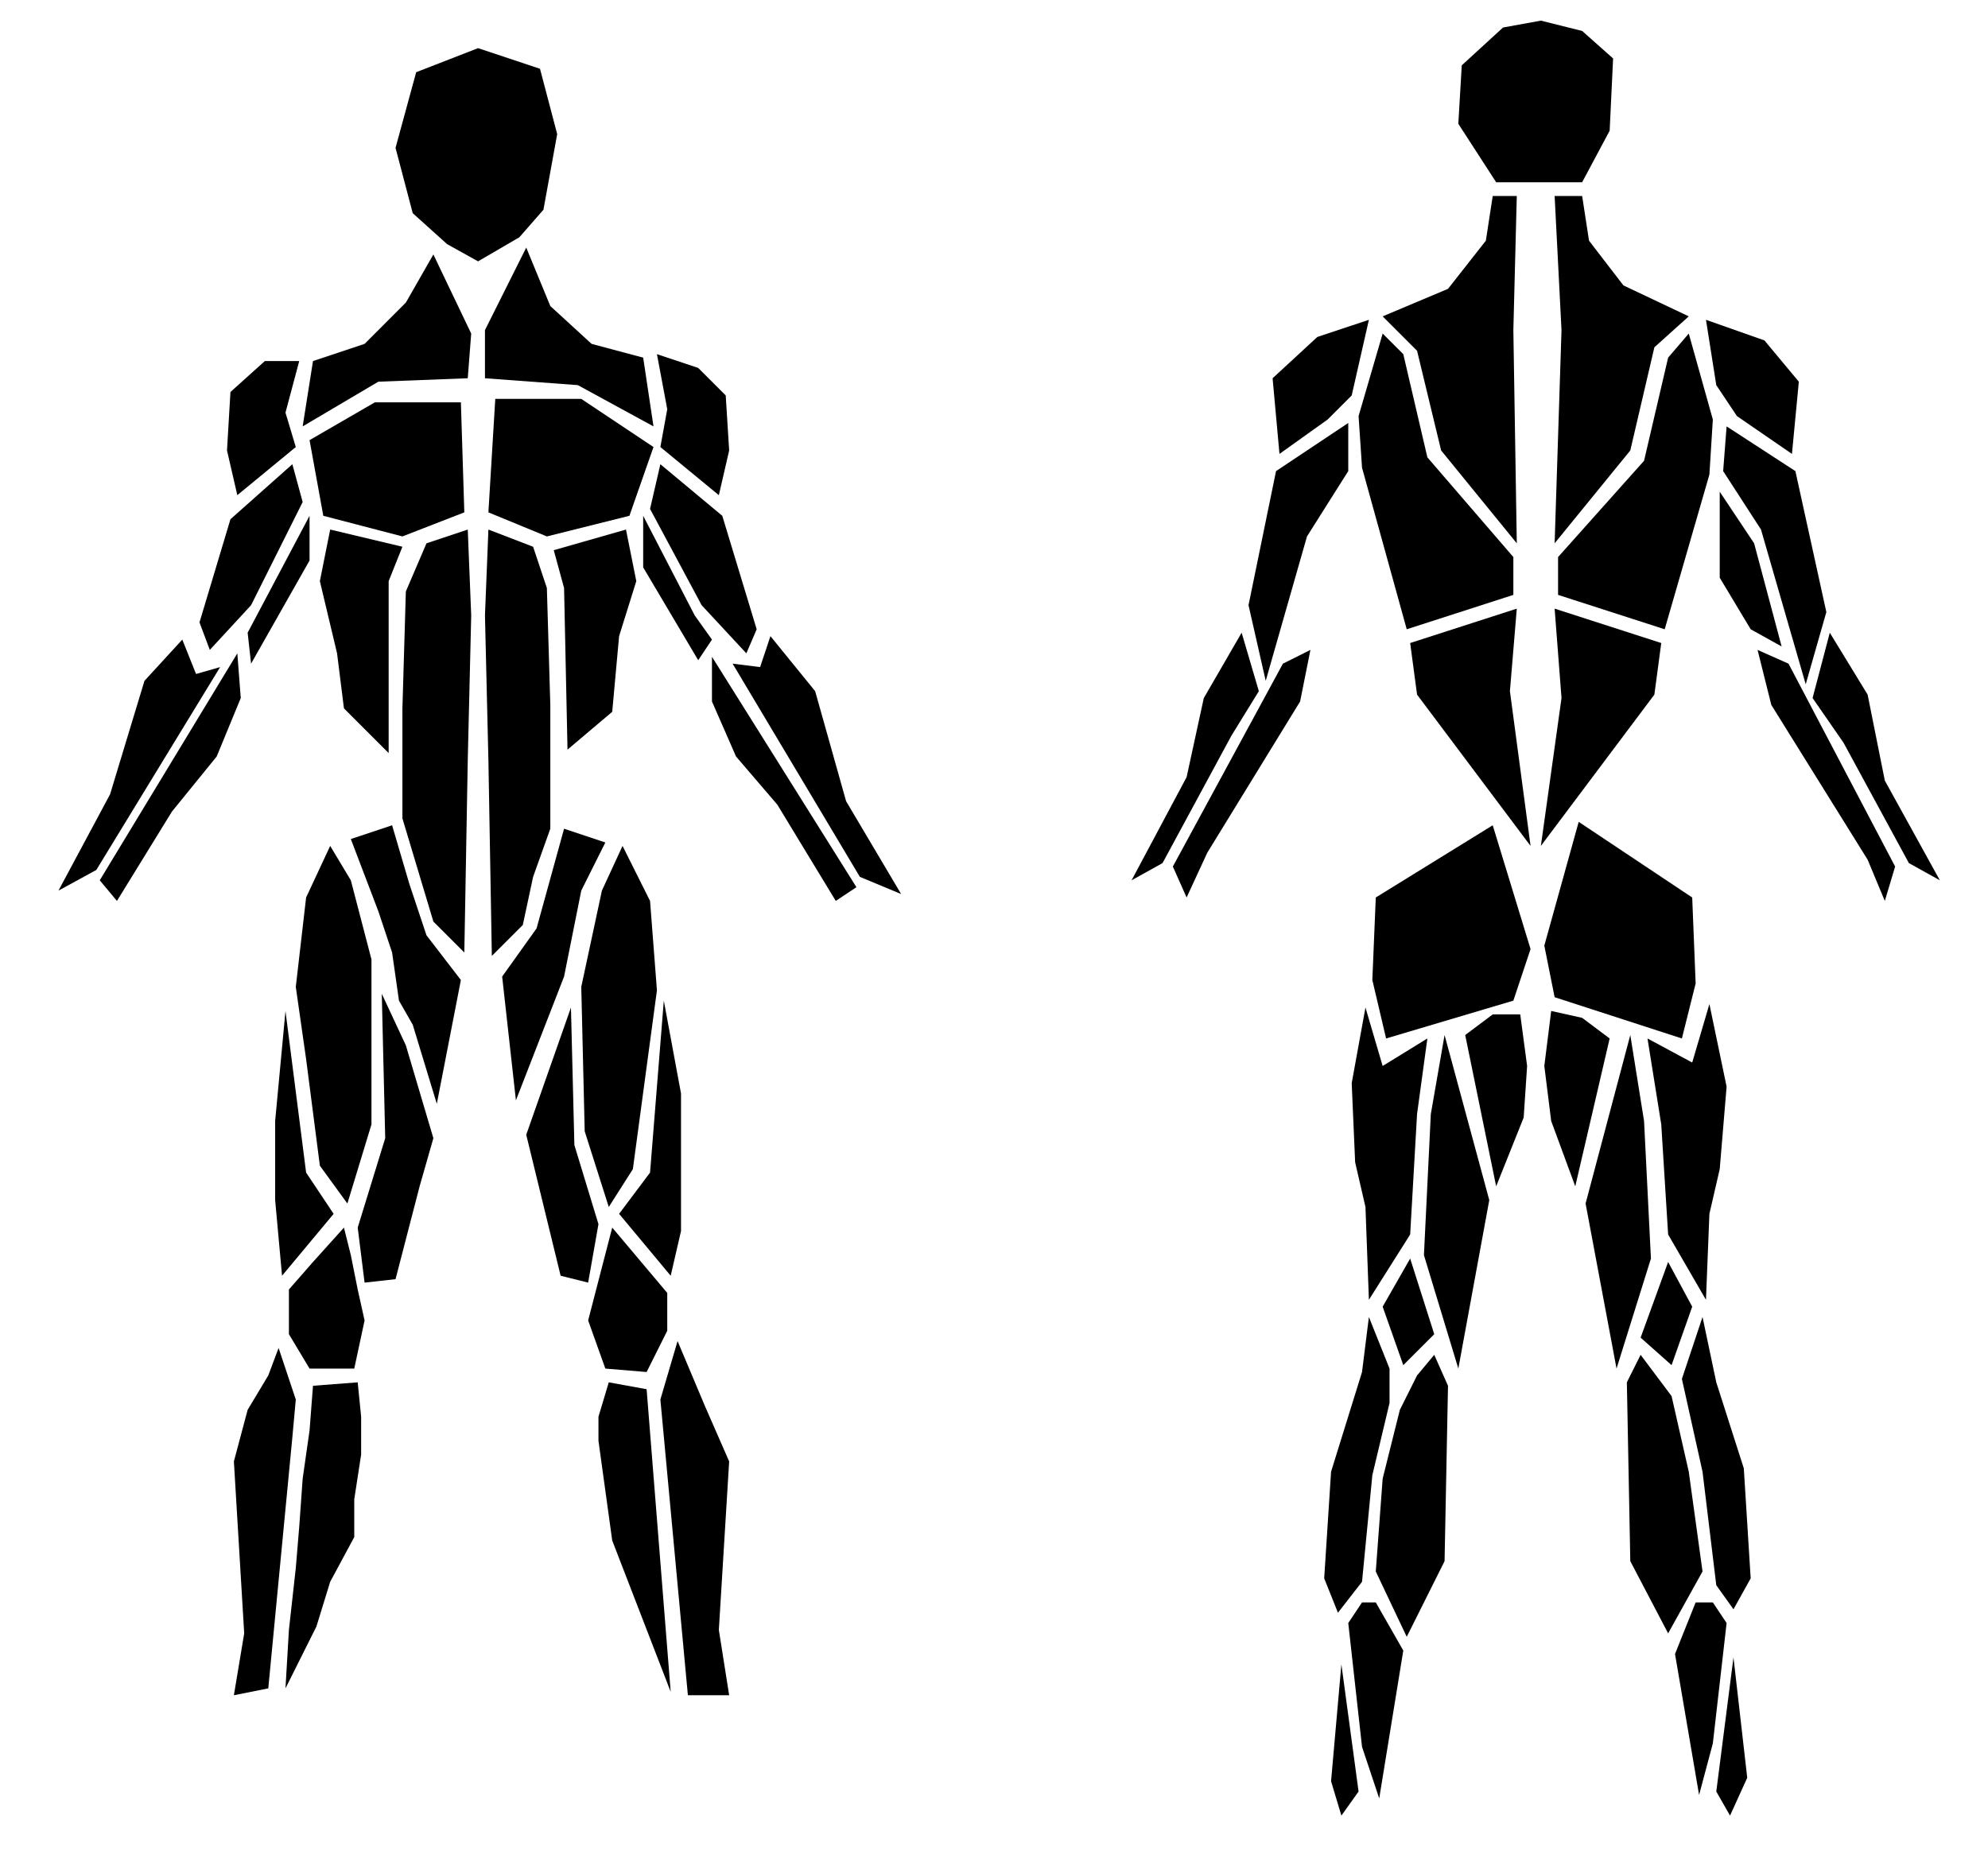 <svg version="1.1" id="Map" class="gen-by-synoptic-designer" xmlns="http://www.w3.org/2000/svg" xmlns:xlink="http://www.w3.org/1999/xlink" viewBox="0 0 578 538" xml:space="preserve">
    <image width="578" height="538" xlink:href="https://svgshare.com/s/7bP" />
    <polygon id="Left_Pec_Mayoris" title="" points="144,116,142,149,159,156,183,150,190,130,169,116" />
    <polygon id="Right_Pec_Mayoris" title="" points="90,128,94,150,117,156,135,149,134,117,109,117" />
    <polygon id="Left_Rectus_Abdominis" title="" points="155,159,159,171,160,205,160,241,155,255,152,269,143,278,142,221,141,179,142,154" />
    <polygon id="Left_Oblique" title="" points="185,169,182,154,161,160,164,171,165,218,178,207,180,185,182" />
    <polygon id="Right_Oblique" title="" points="100,206,98,190,93,169,96,154,117,159,113,169,113,219" />
    <polygon id="Right_Biceps_Brachii_Long_Head" title="" points="58,181,61,189,73,176,88,146,85,135,67,151" />
    <polygon id="Left_Neck" title="" points="153,72,141,96,141,110,168,112,190,124,187,104,172,100,160,89" />
    <polygon id="Right_Neck" title="" points="88,124,91,105,106,100,118,88,126,74,137,97,136,110,110,111" />
    <polygon id="Left_Deltoids_Front" title="" points="209,144,212,131,211,115,203,107,191,103,194,119,192,130" />
    <polygon id="Right_Deltoids_Front" title="" points="86,130,69,144,66,131,67,114,77,105,87,105,83,120" />
    <polygon id="Head_Front" title="" points="121,21,115,43,120,62,130,71,139,76,151,69,158,61,162,39,157,20,139,14" />
    <polygon id="GROINS" title="" points="146,284,150,320,164,284,169,259,176,245,164,241,156,270" />
    <polygon id="GROINS" title="" points="134,285,127,321,120,298,116,291,114,277,110,265,102,244,114,240,119,257,124,272" />
    <polygon id="QUADS" title="" points="102,256,108,279,108,327,101,350,93,339,89,308,86,287,89,261,96,246" />
    <polygon id="QUADS" title="" points="112,331,111,289,118,304,126,331,122,345,115,372,106,373,104,357" />
    <polygon id="Right_Knee_Front" title="" points="100,357,102,365,104,375,106,384,103,398,90,398,84,388,84,375,91,367" />
    <polygon id="Left_Tibialis_Anterior" title="" points="192,407,197,390,205,409,212,425,209,474,212,493,200,493" />
    <polygon id="Left_Shin" title="" points="195,492,188,404,177,402,174,412,174,419,178,448" />
    <polygon id="Right_Shin" title="" points="104,402,105,412,105,423,103,436,103,447,96,460,92,473,83,491,84,474,86,456,87,444,88,430,90,416,91,403" />
    <polygon id="Right_Tibialis_Anterior" title="" points="78,491,85,418,86,407,81,392,78,400,72,410,68,425,71,475,68,493" />
    <polygon id="Right_Brachioradialis" title="" points="32,231,42,198,53,186,57,196,64,194,28,253,17,259" />
    <polygon id="QUADS" title="" points="97,353,82,371,80,349,80,326,83,294,89,341" />
    <polygon id="Left_Knee_Front" title="" points="178,357,194,376,194,387,188,399,176,398,171,384" />
    <polygon id="QUADS" title="" points="193,291,198,318,198,358,195,371,180,353,189,341" />
    <polygon id="QUADS" title="" points="172,273,175,259,181,246,189,262,191,288,184,340,177,351,170,329,169,287,190" />
    <polygon id="QUADS" title="" points="163,371,153,330,166,293,167,333,174,356,171,373,171" />
    <polygon id="Right_Rectus_Abdominis" title="" points="124,158,136,154,137,179,136,221,135,277,126,268,117,238,117,206,118,172" />
    <polygon id="Left_Brachioradialis" title="" points="224,185,221,194,213,193,250,255,262,260,246,233,237,201,186" />
    <polygon id="Left_Biceps_Brachii_Short_Head" title="" points="187,150,187,165,203,192,207,186,202,179" />
    <polygon id="Left_Flexor_Digitorum" title="" points="207,191,207,204,214,220,226,234,243,262,249,258" />
    <polygon id="Left_Biceps_Brachii_Long_Head" title="" points="192,135,189,148,204,176,217,190,220,183,210,150" />
    <polygon id="Right_Flexor_Digitorum" title="" points="34,262,50,236,63,220,70,203,69,190,29,256" />
    <polygon id="Right_Biceps_Brachii_Short_Head" title="" points="72,184,90,150,90,163,73,193" />
    <polygon id="Head_Back" title="" points="448,6,437,8,425,19,424,36,435,53,460,53,468,38,469,17,460,9" />
    <polygon id="Left_Trapezius" title="" points="434,57,441,57,440,96,441,158,419,131,412,102,402,92,421,84,432,70" />
    <polygon id="Right_Trapezius" title="" points="452,57,460,57,462,70,472,83,491,92,481,101,474,131,452,158,454,96" />
    <polygon id="Left_Deltoids_Back" title="" points="398,93,383,98,370,110,372,132,386,122,393,115" />
    <polygon id="Right_Deltoids_Back" title="" points="496,93,513,99,523,111,521,132,505,121,499,112" />
    <polygon id="Left_Latissimus_Dorsi" title="" points="402,97,395,121,396,136,409,183,440,173,440,162,415,133,408,103" />
    <polygon id="Right_Latissimus_Dorsi" title="" points="491,97,498,122,497,138,484,183,453,173,453,162,478,134,485,104" />
    <polygon id="Left_Triceps_Lateral" title="" points="392,123,371,137,363,176,368,198,380,156,392,137" />
    <polygon id="Right_Triceps_Lateral" title="" points="502,124,522,137,531,178,525,199,512,154,501,137" />
    <polygon id="Left_Triceps_Medial" title="" points="9392,-118143,9392,-118167,9383,-118183,9374,-118188,9382,-118160" />
    <polygon id="Right_Triceps_Medial" title="" points="500,143,510,158,518,188,509,183,500,168" />
    <polygon id="Left_Erector_Spinae" title="" points="441,177,410,187,412,202,445,246,439,201" />
    <polygon id="Right_Erector_Spinae" title="" points="452,177,483,187,481,202,448,246,454,203" />
    <polygon id="Right_Extensor_Digitorum" title="" points="532,184,543,202,548,227,564,256,555,251,536,216,527,203" />
    <polygon id="Right_Flexor_Carpi" title="" points="520,193,511,189,515,205,543,250,548,262,551,252" />
    <polygon id="Left_Extensor_Digitorum" title="" points="361,184,350,203,345,226,329,256,338,251,358,214,366,201" />
    <polygon id="Right_Flexor_Carpi" title="" points="373,193,381,189,378,204,351,248,345,261,341,252" />
    <polygon id="GLUTES" title="" points="434,240,400,261,399,285,403,302,440,291,445,276" />
    <polygon id="GLUTES" title="" points="459,239,449,275,452,290,489,302,493,286,492,261" />
    <polygon id="GROINS" title="" points="442,295,434,295,426,301,435,345,443,325,444,310" />
    <polygon id="GROINS" title="" points="451,294,460,296,468,302,458,345,451,326,449,310" />
    <polygon id="HAMSTRINGS" title="" points="397,293,402,310,415,302,412,324,410,359,398,378,397,351,394,338,393,315" />
    <polygon id="HAMSTRINGS" title="" points="497,292,492,309,479,302,483,327,485,359,496,378,497,353,500,340,502,316" />
    <polygon id="HAMSTRINGS" title="" points="420,301,433,349,424,398,414,365,416,324" />
    <polygon id="HAMSTRINGS" title="" points="474,301,478,326,480,366,470,398,461,350" />
    <polygon id="Left_Knee_Back" title="" points="410,366,402,380,408,397,417,388" />
    <polygon id="Right_Knee_Back" title="" points="485,367,477,389,486,397,492,380" />
    <polygon id="CALVES" title="" points="398,383,396,399,387,428,385,459,389,469,396,460,399,429,404,408,404,398" />
    <polygon id="CALVES" title="" points="417,394,412,400,407,410,402,430,400,457,409,476,420,454,421,403" />
    <polygon id="CALVES" title="" points="477,394,473,402,474,454,485,475,495,457,491,428,486,406" />
    <polygon id="CALVES" title="" points="495,383,499,402,507,427,509,459,504,468,499,461,495,428,489,401" />
    <polygon id="CALVES" title="" points="396,466,400,466,408,480,401,523,396,508,392,472" />
    <polygon id="CALVES" title="" points="493,466,498,466,502,472,498,507,494,522,487,481" />
    <polygon id="PERONEALS" title="" points="390,484,395,521,390,528,387,518" />
    <polygon id="PERONEALS" title="" points="504,482,499,521,503,528,508,517" />
</svg>